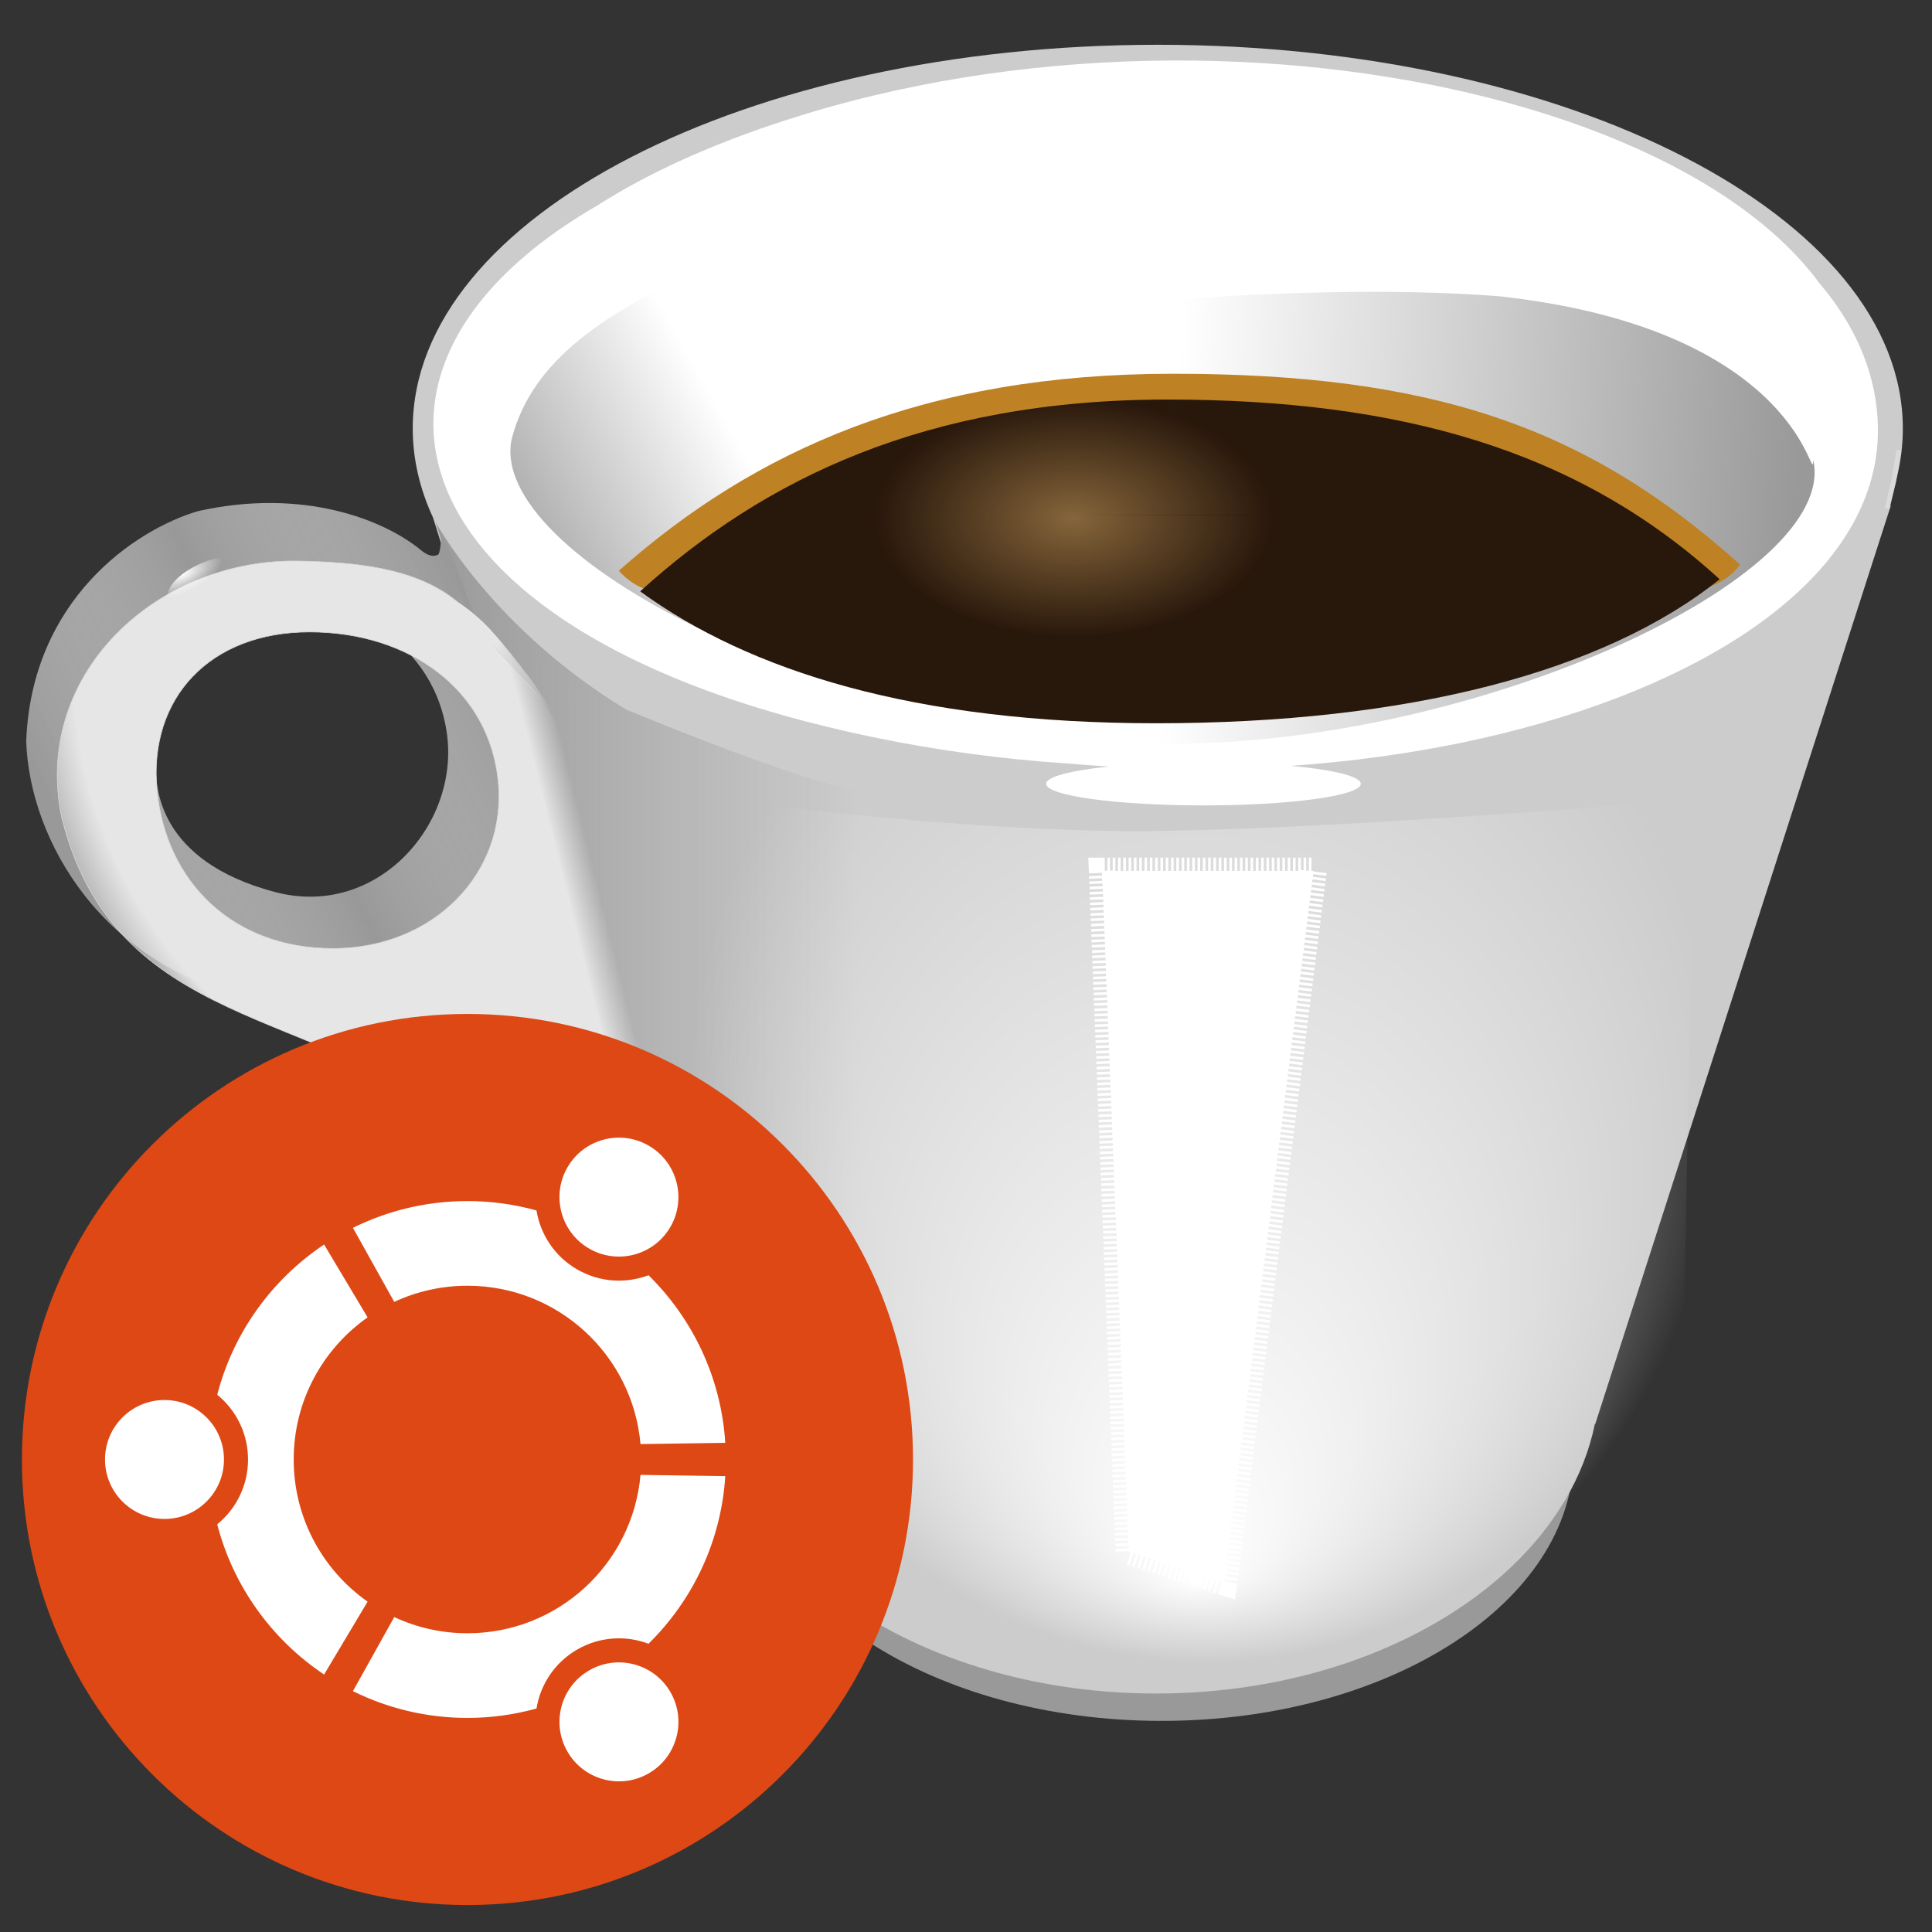 <?xml version="1.0" encoding="utf-8"?>
<!-- Generator: Adobe Illustrator 15.0.0, SVG Export Plug-In . SVG Version: 6.00 Build 0)  -->
<!DOCTYPE svg PUBLIC "-//W3C//DTD SVG 1.1//EN" "http://www.w3.org/Graphics/SVG/1.1/DTD/svg11.dtd">
<svg version="1.1"
	 id="svg2054" inkscape:export-filename="/Users/pipo/Desktop/tasse.png" sodipodi:version="0.32" inkscape:export-xdpi="90" inkscape:version="0.44" inkscape:export-ydpi="90" sodipodi:docname="tasse petite.svg" sodipodi:docbase="/Users/pipo/Desktop" xmlns:sodipodi="http://sodipodi.sourceforge.net/DTD/sodipodi-0.dtd" xmlns:inkscape="http://www.inkscape.org/namespaces/inkscape" xmlns:svg="http://www.w3.org/2000/svg" xmlns:dc="http://purl.org/dc/elements/1.1/" xmlns:rdf="http://www.w3.org/1999/02/22-rdf-syntax-ns#" xmlns:cc="http://web.resource.org/cc/"
	 xmlns="http://www.w3.org/2000/svg" xmlns:xlink="http://www.w3.org/1999/xlink" x="0px" y="0px" width="215px" height="215px"
	 viewBox="0.233 8.322 215 215" enable-background="new 0.233 8.322 215 215" xml:space="preserve">
<rect x="0.233" y="8.322" width="215" height="215" fill="#333333" stroke="none"/>
<sodipodi:namedview  width="216.47px" id="base" pagecolor="#ffffff" bordercolor="#666666" inkscape:window-height="852" inkscape:document-units="px" inkscape:window-x="29" inkscape:pageopacity="0.0" inkscape:pageshadow="2" guidetolerance="10" borderopacity="1.0" gridtolerance="10000" inkscape:cx="277.04038" objecttolerance="10" inkscape:zoom="2.5600001" inkscape:current-layer="layer1" inkscape:window-width="1440" inkscape:window-y="22" inkscape:cy="109.36552">
	</sodipodi:namedview>
<g>
	
		<path id="path3116" sodipodi:cx="34.285713" sodipodi:type="arc" sodipodi:cy="193.07646" sodipodi:start="0" sodipodi:rx="11.428572" sodipodi:ry="12.142858" sodipodi:end="6.2801146" fill="#999999" d="
		M175.353,170.239c0.002,16.341-20.524,29.589-45.847,29.59c-25.323,0.002-45.853-13.247-45.854-29.584
		c-0.002-16.337,20.524-29.589,45.846-29.591c25.269-0.001,45.776,13.188,45.854,29.493l-45.851,0.092H175.353L175.353,170.239z"/>
	<g id="g2813" transform="matrix(0.21,0,0,0.21,87.788,47.563)">
		<g id="g2836">
			<path id="path2790" sodipodi:nodetypes="csccssccccsc" fill="#CCCCCC" d="M196.607-163.137
				c-217.937,0-394.813,91.088-394.813,203.346c0,16.251,3.741,32.065,10.742,47.218l150.711,480.106
				c16.408,80.857,114.3,143.037,232.501,143.037c35.843,0,69.815-5.713,100.205-15.933
				c69.783-23.461,120.751-70.646,132.27-126.891h0.214L585.036,81.141h-1.61c5.258-13.218,7.997-26.914,7.997-40.932
				C591.417-72.042,414.542-163.137,196.607-163.137z"/>
			<path id="path2808" sodipodi:nodetypes="ccc" fill="#CCCCCC" stroke="#DADADA" stroke-width="2.539" d="M583.096,82.614
				l3.485-14.436l2.766-16.601"/>
		</g>
	</g>
	
		<path id="path2760" sodipodi:cx="-1262.8571" sodipodi:type="star" sodipodi:cy="-176.20924" sodipodi:sides="3" sodipodi:r1="364.45938" sodipodi:r2="372.15213" inkscape:flatsided="false" sodipodi:arg1="2.0619237" inkscape:rounded="0.45913031" sodipodi:arg2="0.0005425717" inkscape:randomized="0" fill="#FFFFFF" d="
		M92.848,88.486c53.699,15.212,118.331-3.276,116.324-33.665c-2.044-30.966-65.947-47.942-120.706-32.463
		C34.74,37.546,35.09,74.226,89.775,88.571c55.739,14.617,117.685-4.022,117.71-35.008c0.026-30.4-64.955-48.592-117.636-32.548
		C36.157,37.367,38.116,72.982,92.848,88.486z"/>
	
		<linearGradient id="rect3076_1_" gradientUnits="userSpaceOnUse" x1="3876.321" y1="5179.995" x2="4109.608" y2="5179.995" gradientTransform="matrix(0.21 0 0 0.21 -766.899 -959.997)">
		<stop  offset="0" style="stop-color:#999999"/>
		<stop  offset="1" style="stop-color:#999999;stop-opacity:0"/>
	</linearGradient>
	<path id="rect3076" sodipodi:nodetypes="ccccscc" fill="url(#rect3076_1_)" d="M48.679,66.368c0,0,6.367,11.93,21.284,20.941
		c24.954,10.226,26.776,8.925,26.776,8.925l11.329,97.147c0,0-9.048-3.362-15.571-7.914c-6.522-4.549-11.206-14.057-11.206-14.057
		L48.679,66.368z"/>
	
		<radialGradient id="rect3168_1_" cx="1740.645" cy="-4715.612" r="172.115" fx="1737.382" fy="-4862.757" gradientTransform="matrix(0.333 -5.784441e-04 -0.002 -0.363 -454.771 -1579.842)" gradientUnits="userSpaceOnUse">
		<stop  offset="0" style="stop-color:#FFFFFF"/>
		<stop  offset="1" style="stop-color:#FFFFFF;stop-opacity:0"/>
	</radialGradient>
	<path id="rect3168" sodipodi:nodetypes="ccccccc" fill="url(#rect3168_1_)" d="M80.687,183.429l48.866,12.168l57.558-12.855
		l1.631-85.481c0,0-39.27,3.404-61.53,3.554c-23.893,0-51.412-4.24-51.412-4.24L80.687,183.429z"/>
	
		<radialGradient id="path3181_1_" cx="-4567.32" cy="-21674.533" r="145.2" fx="-4587.95" fy="-21818.26" gradientTransform="matrix(-0.262 0.008 -0.007 -0.05 -1221.384 -948.878)" gradientUnits="userSpaceOnUse">
		<stop  offset="0" style="stop-color:#FFFFFF"/>
		<stop  offset="1" style="stop-color:#FFFFFF;stop-opacity:0"/>
	</radialGradient>
	<path id="path3181" sodipodi:nodetypes="csscs" fill="url(#path3181_1_)" d="M125.232,113.055
		c-16.868,0-30.553-9.686-30.553-21.626c0-11.938,14.191-25.72,30.553-21.628l59.045,14.761
		C163.88,94.531,151.494,109.632,125.232,113.055z"/>
	
		<linearGradient id="path2819_1_" gradientUnits="userSpaceOnUse" x1="4550.894" y1="4809.875" x2="4221.149" y2="4791.966" gradientTransform="matrix(0.21 0 0 0.21 -755.777 -942.862)">
		<stop  offset="0" style="stop-color:#999999"/>
		<stop  offset="1" style="stop-color:#999999;stop-opacity:0"/>
	</linearGradient>
	<path id="path2819" sodipodi:nodetypes="ccscc" fill="url(#path2819_1_)" d="M167.087,41.292
		C132.042,38.546,61.032,47.416,58.754,63.87c6.33,13.115,37.916,27.22,71.789,27.22c34.362,0,74.392-18.54,71.476-31.567
		C201.854,63.157,201.308,45.068,167.087,41.292z"/>
	
		<path id="path3231" sodipodi:cx="-257.14285" sodipodi:type="arc" sodipodi:cy="-2513.3521" sodipodi:start="0" sodipodi:rx="64.285713" sodipodi:ry="45.714287" sodipodi:end="6.2801146" fill="#FFFFFF" d="
		M151.664,95.547c0,1.327-7.839,2.403-17.508,2.403s-17.507-1.076-17.505-2.403c0-1.327,7.838-2.402,17.507-2.402
		c9.648,0,17.479,1.07,17.506,2.396l-17.507,0.008L151.664,95.547L151.664,95.547z"/>
	
		<path id="rect3233" sodipodi:nodetypes="ccccc" fill="#FFFFFF" stroke="#FFFFFF" stroke-width="2.946" stroke-dasharray="0.295,0.295" d="
		M122.877,105.238h23.531l-9.972,79.145l-10.587-3.427L122.877,105.238z"/>
	
		<path id="path3244" sodipodi:cx="-257.14285" sodipodi:type="arc" sodipodi:cy="-2513.3521" sodipodi:start="0" sodipodi:rx="64.285713" sodipodi:ry="45.714287" sodipodi:end="6.2801146" fill="#FFFFFF" d="
		M135.011,17.031c0,0.579-4.227,1.047-9.44,1.047c-5.215,0-9.44-0.469-9.44-1.047c0-0.579,4.224-1.048,9.441-1.047
		c5.202,0,9.424,0.466,9.439,1.044l-9.44,0.003H135.011z"/>
	
		<linearGradient id="path2050_1_" gradientUnits="userSpaceOnUse" x1="-5124.627" y1="4928.124" x2="-5255.337" y2="4854.746" gradientTransform="matrix(-0.21 0 0 0.21 -1011.148 -944.065)">
		<stop  offset="0" style="stop-color:#999999"/>
		<stop  offset="1" style="stop-color:#999999;stop-opacity:0"/>
	</linearGradient>
	<path id="path2050" sodipodi:nodetypes="cscscc" fill="url(#path2050_1_)" d="M114.432,20.01c30.215,0,70.713,20.128,81.599,36.172
		c1.495,2.203,2.431,4.328,2.705,6.314c-6.33,13.113-37.914,27.218-71.788,27.218c-34.362,0-72.675-19.573-69.759-32.593
		C61.813,39.47,89.482,36.83,114.432,20.01z"/>
	<g id="g2015" transform="matrix(0.73,0,0,0.73,9.951,-110.664)">
		<path id="path2012" sodipodi:nodetypes="ccscc" fill="#BE8124" d="M165.481,219.972c-37.849,0-63.717,11.641-84.463,30.032
			c11.908,13.437,45.503-13.595,83.374-13.595c39.335,0,76.855,26.907,87.562,12.656
			C228.495,227.965,204.864,219.972,165.481,219.972z"/>
		<path id="path1965" sodipodi:nodetypes="ccscc" fill="#28170B" d="M164.684,223.903c-36.82,0-61.551,12.126-80.406,29.238
			c16.629,12.122,41.803,20.109,78.643,20.109c38.262,0,68.24-7.775,85.913-21.953C227.252,231.559,200.022,223.903,164.684,223.903
			z"/>
	</g>
	
		<radialGradient id="path2019_1_" cx="43.317" cy="1791.814" r="20.967" gradientTransform="matrix(1.056 0 0 0.637 73.984 -1075.371)" gradientUnits="userSpaceOnUse">
		<stop  offset="0" style="stop-color:#E3B36A"/>
		<stop  offset="1" style="stop-color:#E3B36A;stop-opacity:0"/>
	</radialGradient>
	
		<path id="path2019" sodipodi:cx="66.015625" sodipodi:type="arc" sodipodi:cy="302.75281" sodipodi:start="0" sodipodi:rx="18.359375" sodipodi:ry="16.015625" sodipodi:end="6.2801146" opacity="0.5" fill="url(#path2019_1_)" enable-background="new    " d="
		M141.876,65.656c0,7.374-9.916,13.352-22.146,13.352c-12.229-0.001-22.144-5.979-22.142-13.353c0-7.373,9.915-13.351,22.144-13.351
		c12.204,0.004,22.105,5.956,22.144,13.312l-22.145,0.04H141.876z"/>
	
		<radialGradient id="path2935_1_" cx="3896.041" cy="15465.286" r="30.215" gradientTransform="matrix(0.145 -0.057 0.012 0.07 -706.947 -746.842)" gradientUnits="userSpaceOnUse">
		<stop  offset="0" style="stop-color:#FFFFFF"/>
		<stop  offset="1" style="stop-color:#FFFFFF;stop-opacity:0"/>
	</radialGradient>
	
		<path id="path2935" sodipodi:cx="-520.71429" sodipodi:type="arc" sodipodi:cy="-2546.9236" sodipodi:start="0" sodipodi:rx="26.428572" sodipodi:ry="22.142857" sodipodi:end="6.2801146" fill="url(#path2935_1_)" d="
		M50.705,112.721c0.206,1.167-1.587,2.879-4.002,3.829c-2.415,0.946-4.54,0.77-4.744-0.4c-0.204-1.165,1.587-2.878,4.003-3.826
		c2.41-0.945,4.531-0.771,4.743,0.39l-4.373,1.721L50.705,112.721z"/>
	
		<linearGradient id="path2945_1_" gradientUnits="userSpaceOnUse" x1="2357.489" y1="4965.713" x2="2588.725" y2="4892.468" gradientTransform="matrix(0.226 0 0.038 0.221 -714.106 -996.714)">
		<stop  offset="0" style="stop-color:#999999"/>
		<stop  offset="0.5" style="stop-color:#FFFFFF;stop-opacity:0.498"/>
		<stop  offset="1" style="stop-color:#999999"/>
	</linearGradient>
	<path id="path2945" sodipodi:nodetypes="ccsssscsccsssc" fill="url(#path2945_1_)" d="M22.282,65.199
		c-7.059,2.074-18.541,9.887-19.133,25.623c0.382,11.148,8.619,25.147,25.233,28.602c17.167,3.568,31.931-9.903,29.178-25.91
		c-1.214-7.061,1.205-6.269-2.688-11.813c-0.612-0.871-3.623-10.476-5.172-13.203c-0.567-1.003-0.291,0.948-0.696,1.537
		c-0.693,0.357-1.373-0.036-1.933-0.498C43.006,66.189,34.036,62.575,22.282,65.199z M26.897,74.213
		c11.214,0,21.204,4.85,22.994,15.25c1.79,10.401-7.648,21.153-19.056,18.128c-13.147-3.485-13.097-11.831-13.252-13.264
		C16.384,83.333,15.685,74.213,26.897,74.213z"/>
	
		<radialGradient id="path2931_1_" cx="-1658.543" cy="429.307" r="35.535" fx="-1655.721" fy="414.877" gradientTransform="matrix(-0.881 -1.463 1.23 -0.741 -1935.48 -2020.514)" gradientUnits="userSpaceOnUse">
		<stop  offset="0" style="stop-color:#E6E6E6"/>
		<stop  offset="0.5" style="stop-color:#E6E6E6"/>
		<stop  offset="0.75" style="stop-color:#E6E6E6"/>
		<stop  offset="1" style="stop-color:#E6E6E6;stop-opacity:0"/>
	</radialGradient>
	<path id="path2931" sodipodi:nodetypes="ccccccsccsssc" fill="url(#path2931_1_)" stroke="#DADADA" stroke-width="0.069" d="
		M32.207,70.762C16.926,71.176,3.902,83.771,7.093,99.24c5.83,23.76,28.716,21.256,44.026,34.023
		c14.869,15.297,21.674,29.334,21.674,29.334l4.742,2.84c-5.861-24.875-12.087-49.662-18.392-74.43
		c-3.921-15.582-9.431-19.939-25.453-20.245C33.19,70.753,32.699,70.749,32.207,70.762z M34.69,78.648
		c11.117,0,20.015,6.448,20.988,16.681c0.974,10.232-7.274,18.545-18.391,18.545s-18.608-7.396-19.581-17.628
		C16.732,86.019,23.572,78.648,34.69,78.648z"/>
	
		<radialGradient id="path2048_1_" cx="3883.346" cy="15381.349" r="30.206" gradientTransform="matrix(0.145 -0.057 0.012 0.07 -727.11 -783.136)" gradientUnits="userSpaceOnUse">
		<stop  offset="0" style="stop-color:#FFFFFF"/>
		<stop  offset="1" style="stop-color:#FFFFFF;stop-opacity:0"/>
	</radialGradient>
	
		<path id="path2048" sodipodi:cx="-520.71429" sodipodi:type="arc" sodipodi:cy="-2546.9236" sodipodi:start="0" sodipodi:rx="26.428572" sodipodi:ry="22.142857" sodipodi:end="6.2801146" fill="url(#path2048_1_)" d="
		M27.679,71.274c0.206,1.167-1.587,2.879-4.001,3.83c-2.416,0.943-4.541,0.769-4.745-0.401c-0.204-1.166,1.587-2.878,4.003-3.827
		c2.41-0.944,4.531-0.77,4.743,0.392l-4.372,1.72L27.679,71.274z"/>
	
		<linearGradient id="rect2941_1_" gradientUnits="userSpaceOnUse" x1="249.156" y1="1541.905" x2="254.316" y2="1541.905" gradientTransform="matrix(0.73 0 0.177 0.709 -387.797 -970.399)">
		<stop  offset="0" style="stop-color:#E6E6E6"/>
		<stop  offset="1" style="stop-color:#E6E6E6;stop-opacity:0"/>
	</linearGradient>
	<path id="rect2941" sodipodi:nodetypes="csccc" fill="url(#rect2941_1_)" d="M54.99,80.022c0,0,3.32,3.704,3.536,3.913
		c15.279,14.914,21.333,81.974,21.333,81.974l-2.614-0.69L54.99,80.022z"/>
	
		<linearGradient id="rect2986_1_" gradientUnits="userSpaceOnUse" x1="1385.284" y1="-379.024" x2="1399.398" y2="-379.314" gradientTransform="matrix(0.47 0.559 -0.117 0.721 -639.85 -421.21)">
		<stop  offset="0" style="stop-color:#E6E6E6"/>
		<stop  offset="1" style="stop-color:#E6E6E6;stop-opacity:0"/>
	</linearGradient>
	<path id="rect2986" sodipodi:nodetypes="czcccc" fill="url(#rect2986_1_)" d="M51.15,75.315c0,0,1.716,0.989,3.637,3.051
		c1.865,2.002,4.852,6.005,4.852,6.005l2.183,3.352l-7.914-8.942L51.15,75.315z"/>
	<path id="path3033" fill="#E6E6E6" d="M35.35,124.102c5.074,2.15,10.13,4.59,14.621,8.266c15.568,15.601,23.016,29.92,23.016,29.92
		l4.872,2.896c-3.784-13.72-7.687-27.404-11.637-41.084L35.35,124.102L35.35,124.102z"/>
</g>
<g>
	<path fill="#DD4814" d="M101.836,170.741c0,27.382-22.2,49.58-49.582,49.58c-27.384,0-49.582-22.198-49.582-49.58
		c0-27.386,22.198-49.584,49.582-49.584C79.638,121.157,101.836,143.356,101.836,170.741z"/>
	<path fill="#FFFFFF" d="M18.538,164.121c-3.656,0-6.619,2.963-6.619,6.619c0,3.654,2.963,6.616,6.619,6.616
		c3.655,0,6.62-2.962,6.62-6.616C25.157,167.082,22.193,164.121,18.538,164.121z M65.802,194.207
		c-3.165,1.826-4.25,5.876-2.421,9.041c1.828,3.165,5.874,4.248,9.041,2.422c3.165-1.827,4.25-5.875,2.422-9.042
		C73.016,193.464,68.968,192.379,65.802,194.207z M32.916,170.738c0-6.54,3.252-12.319,8.225-15.815l-4.841-8.106
		c-5.792,3.868-10.103,9.785-11.892,16.718c2.091,1.703,3.427,4.299,3.427,7.208c0,2.907-1.335,5.503-3.429,7.209
		c1.791,6.93,6.101,12.847,11.893,16.717l4.842-8.108C36.168,183.063,32.916,177.283,32.916,170.738z M52.254,151.404
		c10.103,0,18.388,7.743,19.256,17.62l9.434-0.138c-0.464-7.291-3.649-13.839-8.543-18.652c-2.518,0.951-5.425,0.807-7.938-0.644
		c-2.517-1.456-4.095-3.905-4.528-6.564c-2.445-0.677-5.02-1.045-7.681-1.045c-4.578,0-8.904,1.075-12.746,2.979l4.598,8.24
		C46.584,152.05,49.343,151.404,52.254,151.404z M52.254,190.077c-2.911,0-5.67-0.647-8.146-1.802l-4.6,8.244
		c3.842,1.903,8.167,2.979,12.746,2.979c2.661,0,5.236-0.368,7.683-1.045c0.432-2.66,2.011-5.11,4.528-6.565
		c2.513-1.45,5.42-1.595,7.938-0.645c4.895-4.812,8.079-11.359,8.543-18.652l-9.434-0.138
		C70.642,182.333,62.355,190.077,52.254,190.077z M65.801,147.272c3.166,1.828,7.214,0.744,9.04-2.42
		c1.828-3.166,0.745-7.212-2.421-9.042c-3.166-1.828-7.213-0.744-9.041,2.423C61.552,141.396,62.637,145.446,65.801,147.272z"/>
</g>
</svg>
